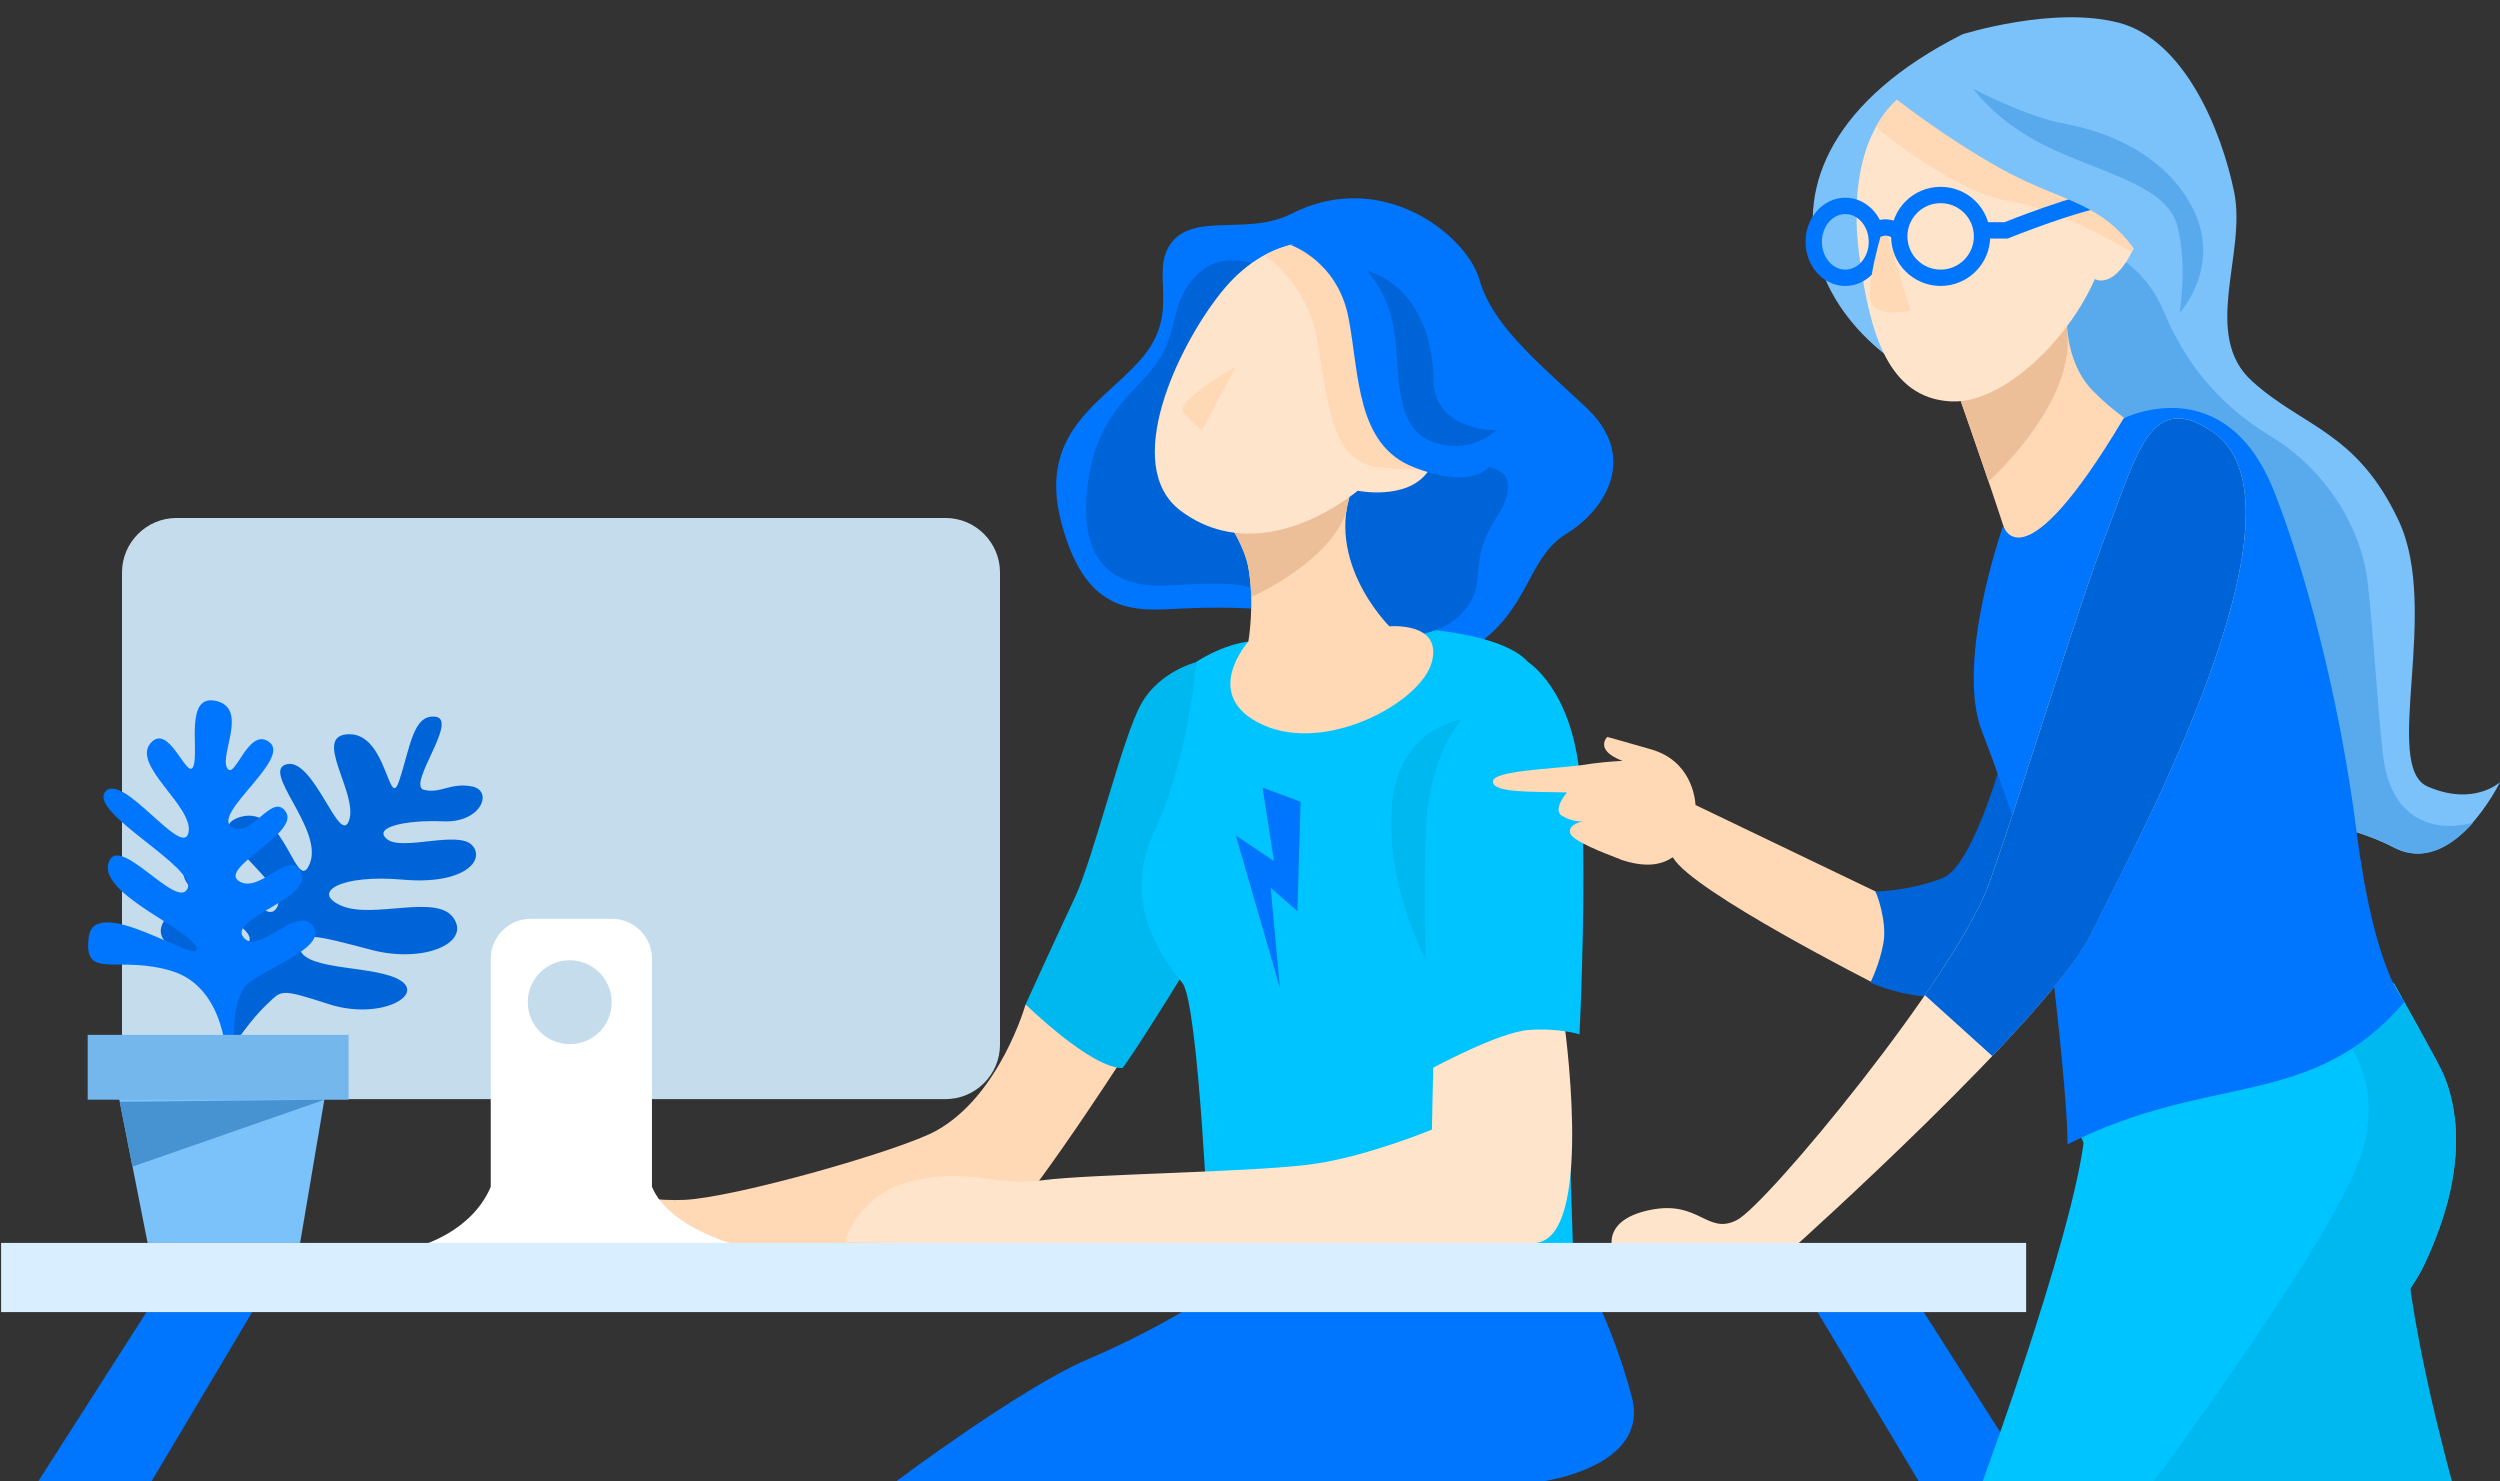 <?xml version="1.0" encoding="utf-8"?>
<!-- Generator: Adobe Illustrator 18.0.0, SVG Export Plug-In . SVG Version: 6.00 Build 0)  -->
<!DOCTYPE svg PUBLIC "-//W3C//DTD SVG 1.1//EN" "http://www.w3.org/Graphics/SVG/1.1/DTD/svg11.dtd">
<svg version="1.1" id="Layer_1" xmlns="http://www.w3.org/2000/svg" xmlns:xlink="http://www.w3.org/1999/xlink" x="0px" y="0px"
	 viewBox="0 0 459 272" enable-background="new 0 0 459 272" xml:space="preserve">
<rect x="0" y="0" width="459" height="272" fill="#333333" stroke="none"/>
<g>
	<path fill="#0076FF" d="M291.1,234.6c0,0,5.1,9,8.5,21.9c3.4,12.9-16.5,15.5-16.5,15.5H164.5c0,0,22.7-17,34.9-22.3
		c14.1-6,22.5-11.9,22.5-11.9L291.1,234.6z"/>
	<polygon fill="#0076FF" points="26.9,240.9 7,272 27.8,272 46.3,240.9 	"/>
	<polygon fill="#0076FF" points="353.2,240.9 373,272 352.3,272 333.7,240.9 	"/>
	<g>
		<path fill="#0076FF" d="M237,39.3c-7.7,3.9-17.5-0.2-21.8,5.1s1.6,12.4-5.1,20.8c-6.6,8.3-19.9,13.4-15.2,30.9s14,16,22.6,15.6
			c8.6-0.4,19.5,0,26.1,2.3c6.6,2.3,15.6,12.1,26.5,5.1s10.1-16.6,17.5-21.1c7.4-4.6,13.2-14.3,3.5-23.3c-9.7-9-17.1-15.2-19.5-23.4
			C269.3,43.2,253.7,30.7,237,39.3z"/>
		<path fill="#FFD8B5" d="M188.3,184.4c0,0-4.7,16.7-16.4,23.2c-6.5,3.6-37,12.3-46.3,12.7s-19.5-3.1-24.9,0
			c-5.5,3.1-5.8,11.3-5.8,11.3s81-2.9,85.7-3.5c4.1-0.5,25.6-33.9,25.6-33.9L188.3,184.4z"/>
		<path fill="#00B8F0" d="M219.5,121.6c0,0-6.6,1.7-9.9,7.5c-3.4,5.8-8.8,28.4-12.3,35.8c-3.5,7.4-9,19.5-9,19.5
			s11.9,11.7,17.8,11.7c3.5-4.7,14.5-22.8,14.5-22.8L219.5,121.6z"/>
		<path fill="#00C4FF" d="M255.1,115.1c0,0,20,0.2,25.5,6.5c5.5,6.3,8.2,107.8,8.2,107.8l-66.8,0.2c0,0-1.9-45.2-4.9-49.1
			c-3.1-3.9-11.6-14.4-5.1-28c4.3-9,7.2-23.4,7.5-30.9c5.5-3.5,9.7-3.8,9.7-3.8"/>
		<path fill="#FFE4CC" d="M263.2,192.6l-0.3,14.8c0,0-11.4,4.7-21,6.2c-9.6,1.6-41.6,1.9-50.5,3.1c-9,1.2-12.9-2.3-23.4,0
			c-10.5,2.3-12.9,11.3-12.9,11.3s118.2,3.1,127.8,0c9.7-3.1,4.2-40.9,4.2-40.9L263.2,192.6z"/>
		<path fill="#0064D9" d="M261.9,86.8l11.3-1c0,0,7.2,0.4,1.5,9.3s-1,11.8-6.4,17.6c-5.3,5.8-19.9,5.8-29.4,0
			c-9.4-5.8-9.8-6-24.5-5.2c-13.3,0.7-16.4-8.2-14.5-19.9s8.2-15.3,12-20.3c5.1-6.6,2.3-12.2,8.7-17.6s17.5,2.4,17.5,2.4L261.9,86.8
			z"/>
		<path fill="#FFD8B5" d="M220.7,89.4c0,0,7.4,8.2,8.5,14.8c1.2,6.6,0,13.6,0,13.6s-9,10,2.7,15.3c11.7,5.3,29.1-4.2,31-11.6
			c1.9-7.4-7.8-6.5-7.8-6.5s-13.2-13-5.9-27.5C253.2,79.8,220.7,89.4,220.7,89.4z"/>
		<path fill="#EDBF98" d="M247.2,93.9c0.1-0.8,0.3-1.6,0.5-2.3c0,0,0,0,0,0c0.7-9.2-18,2-22.1,4.5c1.6,2.5,3.1,5.5,3.6,8.1
			c0.3,1.8,0.5,3.7,0.5,5.4l0,0C229.7,109.7,244.3,103.1,247.2,93.9z"/>
		<path fill="#FFE4CC" d="M257,81.4L257,81.4c6.3-10.6,7.8-26.1-3.2-33.2c-10.6-6.8-21.8-4.3-29.6,5.5c-7.8,9.7-18.5,31.8-7.4,40.1
			c9.9,7.4,22.3,4.2,32.5-3.7c0,0,8.8,1.8,12.7-3.3C265.8,81.8,257.4,80.7,257,81.4z"/>
		<path fill="#00C4FF" d="M280.6,121.6c0,0-18.7,4.4-21.8,26.6c0,1.9,4.2,47.9,4.2,47.9s12.2-6.6,17.7-7c5.5-0.4,9.3,0.8,9.3,0.8
			s1.6-32.3,0-47.9S280.6,121.6,280.6,121.6z"/>
		<path fill="#FFD8B5" d="M257,81.4L257,81.4c0.8-1.3,1.5-2.7,2.1-4.2c-3-4.5-5.8-10.2-5.6-16.1c0.1-7.3-0.8-11.8-2.7-14.5
			c-6.4-3.1-13-2.8-18.7,0.3c0,0,8,4.9,9.8,15.8c1.9,11,2.4,22.1,11.2,23.1c3.9,0.4,7,0.5,9.2,0.4C265.2,81.7,257.4,80.8,257,81.4z"
			/>
		<path fill="#0076FF" d="M237,45c0,0,8.6,2.9,10.6,13.4s1.4,23.3,12,27.4c10.6,4.1,13.7,0,13.7,0s0.8-31.5-8.2-37.2
			C248.3,38.1,237,45,237,45z"/>
		<path fill="#FFD8B5" d="M226.9,67.3c0,0-10.9,6.2-9.7,8.2c1.2,1.9,3.5,3.5,3.5,3.5L226.9,67.3z"/>
		<path fill="#00B8F0" d="M268.3,132.1c0,0-6,6.7-6.5,20.2s0,23.9,0,23.9s-7.2-12.9-6.3-27.7S268.3,132.1,268.3,132.1z"/>
		<path fill="#0064D9" d="M250.9,49.7c0,0,4.2,3.9,5.2,12c0.9,8.1,0.1,17.1,7.1,19.5c7,2.4,11.5-2.2,11.5-2.2s-11.3,0.2-11.5-9.2
			C262.8,52.1,250.9,49.7,250.9,49.7z"/>
	</g>
	<g>
		<path fill="#C5DCED" d="M173.6,201.8H32.4c-5.5,0-10-4.5-10-10v-86.7c0-5.5,4.5-10,10-10h141.2c5.5,0,10,4.5,10,10v86.7
			C183.6,197.3,179.1,201.8,173.6,201.8z"/>
		<path fill="#FFFFFF" d="M119.7,217.9V176c0-4-3.3-7.3-7.3-7.3H97.4c-4,0-7.3,3.3-7.3,7.3v41.9c-3.5,8.3-12.9,10.8-12.9,10.8h58.4
			C135.7,228.7,122.9,225.6,119.7,217.9z M104.6,176.3c4.2,0,7.7,3.4,7.7,7.7s-3.4,7.7-7.7,7.7c-4.2,0-7.7-3.4-7.7-7.7
			S100.4,176.3,104.6,176.3z"/>
	</g>
	<g>
		<path fill="#FFD8B5" d="M346.9,164.9l-35.6-17.1c0,0,0,0,0,0c-0.1-1.5-0.9-8.1-8.1-10.2c-4.1-1.2-8.1-2.3-8.1-2.3
			s-2.5,2.4,2.8,4.4c-2.1,0.1-4.5,0.3-7.7,0.8c-5.4,0.7-16.2,1-16.1,3c0,2.2,7.9,1.8,13.6,2c-0.7,0.8-2.5,3.3-0.9,4.3
			c2,1.2,3.8,1,3.8,1c0,0-2.8,0.5-2.3,2.2c0.4,1.4,6.4,3.7,8.5,4.5c0.1,0,0.2,0.1,0.3,0.1c0.3,0.1,0.4,0.2,0.4,0.2s0,0,0,0
			c4.4,1.5,7.4,1.1,9.6-0.4c0,0,0,0.1,0.1,0.1c3.6,6.2,37.2,23.2,37.2,23.2l4.4-6.8L346.9,164.9z"/>
		<path fill="#00B8F0" d="M379.6,203.6L412,272h38.2c0,0-8.8-31.3-8.7-48.1"/>
		<path fill="#00C4FF" d="M439.5,180.5c0,0,8.2,14.6,9.1,16.7c2.1,4.9,5.3,16.5-3.6,35.2c-5,10.4-32.2,39.6-32.2,39.6H364
			c0,0,19.3-52.3,18.9-67l37-24.5"/>
		<path fill="#0064D9" d="M344.3,163.7c0.2,0.1,2.2,5.4,1.5,9.4c-0.7,4-2.4,7.3-2.4,7.3s9.3,4.5,20.5,2c11.2-2.5,19-29.4,19-29.4
			l-14.5-16.6c0,0-5.7,22.3-11.7,24.8C350.6,163.6,344.3,163.7,344.3,163.7z"/>
		<path fill="#7BC1FA" d="M360.3,6.3c0,0,16.8-5.3,28.8-2.1c12,3.2,18.8,19.8,21.1,31.1c2.3,11.3-6.1,26.2,3.3,34.7
			c9.4,8.5,19.2,9.2,26.9,25.6c7.7,16.4-3.1,45.1,5.3,48.8c8.5,3.7,13.3-0.8,13.3-0.8s-8.6,17.7-19.5,12c-11-5.7-28-7-36.4-6.7
			c-8.4,0.3-4.9-69.7-33.9-74.1C334.1,69.6,312.9,30.2,360.3,6.3z"/>
		<path fill="#58AAED" d="M437.5,138.5c-1-8.8-1.7-21.9-2.8-31.6c-1.1-9.7-7.4-20.5-17.8-26.8c-10.4-6.3-16-14.4-19.5-22.6
			c-2.2-5.3-5.2-8-7-9.3c-1-0.7-1.7-1-1.7-1l-16,11.9l4.1,18.8l0,0c7.1,4.8,11.5,14.6,14.6,25.3l26.8,46.5l0,0
			c7.3,0.9,15.3,2.7,21.4,5.9c5.8,3,11-0.6,14.5-4.6C454,151.1,439.5,155.7,437.5,138.5z"/>
		<path fill="#FFD8B5" d="M359.3,71.7c7.1,20,10.7,31.6,10.7,31.6l29.9-20.6c0,0-8.9-4-15.7-11s-4.4-19.4-4.4-19.4L359.3,71.7z"/>
		<path fill="#EDBF98" d="M365.1,88.4c0,0,15.5-13.9,14.5-26.9c-0.1-0.4-0.1-0.8-0.1-1.1l0,0c-0.5-3.3-2-4.3-3.9-3.9l-16.2,15.3
			C361.6,78.2,363.5,83.8,365.1,88.4L365.1,88.4z"/>
		<path fill="#00B8F0" d="M432.1,215.6c-8.4,18.5-36.7,56.4-36.7,56.4h18.4c5.9-7,26.8-30.4,31.2-39.6c8.9-18.7,5.7-30.2,3.6-35.2
			c-0.9-2.1-9.1-16.7-9.1-16.7l-12.4,6.4C427.2,186.9,440.5,197.1,432.1,215.6z"/>
		<path fill="#FFE4CC" d="M354,14.6C341.4,20,339.6,34.9,341.5,48c1.9,13.1,5.1,25.1,16.7,25.7c11.6,0.6,27.5-17.3,28.7-30.8
			C388,29.3,375,5.7,354,14.6z"/>
		<path fill="#FFE4CC" d="M386.6,37.3c0,0,3.3-8.5,6.2-4.2s-1.7,18.5-7.1,18.4C380.3,51.4,386.6,37.3,386.6,37.3z"/>
		<path fill="#FFD8B5" d="M368.8,36.9c8.5,1.4,18.7,7.1,22.6,9.4c0.3-0.5,0.5-1.1,0.7-1.6l-2.5-7.8l-2.1-1.5c-0.5,1-0.9,1.9-0.9,1.9
			c-0.1-0.9-0.3-1.9-0.6-2.9l-10.3-7.1L350.9,17c0,0-0.7,0.1-1.7,0.5c-2,1.6-3.6,3.6-4.8,5.8C347.9,26.2,359.9,35.5,368.8,36.9z"/>
		<path fill="none" stroke="#0076FF" stroke-width="3" stroke-miterlimit="10" d="M363.8,42.3h4.5c0,0,13.4-5.4,19.2-6"/>
		<path fill="#0076FF" d="M389.9,76.8c0,0,18.7-9.4,27.7,13.6c5.4,13.8,11.8,36.7,15.1,62.5s8.8,31,8.8,31
			c-17.1,20-35.6,12.9-61.9,26.2c0-10.4-3.9-41.2-3.9-41.2s-6.8-21.8-11.8-34.6c-5-12.8,3.9-37.8,3.9-37.8S371.1,108.4,389.9,76.8z"
			/>
		<path fill="#FFE4CC" d="M406.4,79.4c-11.5-8-14,3.9-19.4,17.8s-15.7,47.9-21.8,65c-6.1,17-40.8,59-46.3,61.8
			c-5.4,2.8-6.9-3.6-15.7-1.9c-8.8,1.7-7.2,6.8-7.2,6.8h33.5c0,0,46.7-41.9,54.3-57.3C391.4,156.3,426,93.1,406.4,79.4z"/>
		<path fill="#7BC1FA" d="M347.1,17.4c0,0,9.8,7.8,20.5,13.7C378.4,37,385,36.9,391.3,45c6.2,8.1,10.9,15.3,10.9,15.3
			s4.9-12.4-0.5-24.7S385.2,9.1,374.1,8.2C363.1,7.2,347.1,17.4,347.1,17.4z"/>
		<path fill="#0064D9" d="M365.2,162.2c-1.9,5.2-6.3,12.6-11.8,20.5l12.4,11.2c8.3-8.7,15.4-17,18-22.2
			c7.6-15.4,42.2-78.6,22.6-92.3c-11.5-8-14,3.9-19.4,17.8C381.6,111.1,371.3,145.1,365.2,162.2z"/>
		<path fill="#58AAED" d="M362.3,16.3c0,0,4.5,6.6,15,11.3c10.5,4.7,20.7,6.9,22.5,14s0.4,15.8,0.4,15.8s7.6-8.2,2.6-18.7
			s-16.4-14.6-23.3-15.9C372,21.5,362.3,16.3,362.3,16.3z"/>
		<circle fill="none" stroke="#0076FF" stroke-width="3" stroke-miterlimit="10" cx="356.3" cy="43.4" r="7.6"/>
		<ellipse fill="none" stroke="#0076FF" stroke-width="3" stroke-miterlimit="10" cx="338.8" cy="44.4" rx="5.8" ry="6.6"/>
		<path fill="#FFD8B5" d="M345.9,41.3c0,0-4,12.6-2,14.8c2.1,2.2,6.9,0.9,6.9,0.9L345.9,41.3z"/>
		<path fill="none" stroke="#0076FF" stroke-width="3" stroke-miterlimit="10" d="M344.3,42.4c0,0,1.7-1.6,4.5,0.3"/>
	</g>
	<g>
		<path fill="#0064D9" d="M40.7,191.7c0,0,3.1-7.9,0-11.8s-14.2-5.7-10.4-11.1c3.7-5.4,10.4,7.6,14.9,4.6s-16-9.9-10.6-14.9
			c5.4-5,13.4,12.7,16.2,8.2c2.8-4.5-15-14.2-6.7-16.7s10.3,14.8,12.8,8.5s-9.2-17.1-4.2-18.2c5-1.1,9.7,15.3,11.4,10.3
			c1.7-5-7-15.7,0-15.8c7-0.1,7.3,14.4,9.2,8.5c2-5.9,2.5-12.3,6.7-11.7s-5.3,12.5-2.2,13.4c3.1,0.8,4.9-1.4,8.9-0.6
			c3.9,0.8,1.7,6.7-5.3,6.4s-13.1,1.1-10.3,3.3c2.8,2.2,13-1.7,15.6,1.1c2.5,2.8-1.6,7.3-12.8,6.3s-17,2.3-11.2,4.8
			s17.6-2.3,20.6,2.3c3.1,4.6-5.6,8.3-15.1,5.8c-9.5-2.5-14.5-3.9-13.1,0c1.4,3.9,13.9,2.8,18.4,5.6c4.5,2.8-3.8,7.3-13,4.4
			c-9.3-3-8.7-2.6-11.5,0c-2.8,2.6-5.9,7.2-5.9,7.2H40.7z"/>
		<path fill="#0076FF" d="M41.6,194.9c0,0,0-13.5-10-16.6c-10-3.1-16.4,1.9-15.3-6.3c1.1-8.2,20.6,5.5,19.8,2.1s-17.8-9.8-16.2-15.6
			c1.7-5.9,12.5,8.6,14.5,4.7c2-3.9-18.1-13.9-15.1-17.8c3.1-3.9,14.2,12.3,15.3,7.5c1.1-4.7-10.4-12.3-7-16.4s6.8,7,7.9,4.2
			c1.1-2.8-1.7-13.4,4.2-12c5.9,1.4,0.6,9.8,2,12.3c1.4,2.5,3.9-7.8,7.8-4.7c3.9,3.1-10.6,13.1-7,15.5c3.6,2.4,7.5-6.6,10-2.7
			s-12.5,10.3-8.6,12.7s9.5-6.3,11.4-1.5c2,4.7-13.4,8.3-10.6,11.8c2.8,3.5,9.8-6.2,12.8-2s-11,8.3-12.8,11.4
			c-3.1,5.3-1.1,13.5-1.1,13.5H41.6z"/>
		<polygon fill="#7BC1FA" points="20.8,196.3 27.1,228.2 55.1,228.2 60.5,196.3 		"/>
		<rect x="16.1" y="190" fill="#74B7ED" width="47.9" height="11.9"/>
		<polygon fill="#4793D1" points="22,202.3 24.3,214.2 59.6,201.9 		"/>
	</g>
	<polygon fill="#0076FF" points="231.8,144.6 233.9,158.1 226.9,153.4 235,181.4 233.3,163 238.2,167.3 238.8,147.2 	"/>
	<rect x="0.2" y="228.2" fill="#D9EEFF" width="371.8" height="12.7"/>
</g>
</svg>
